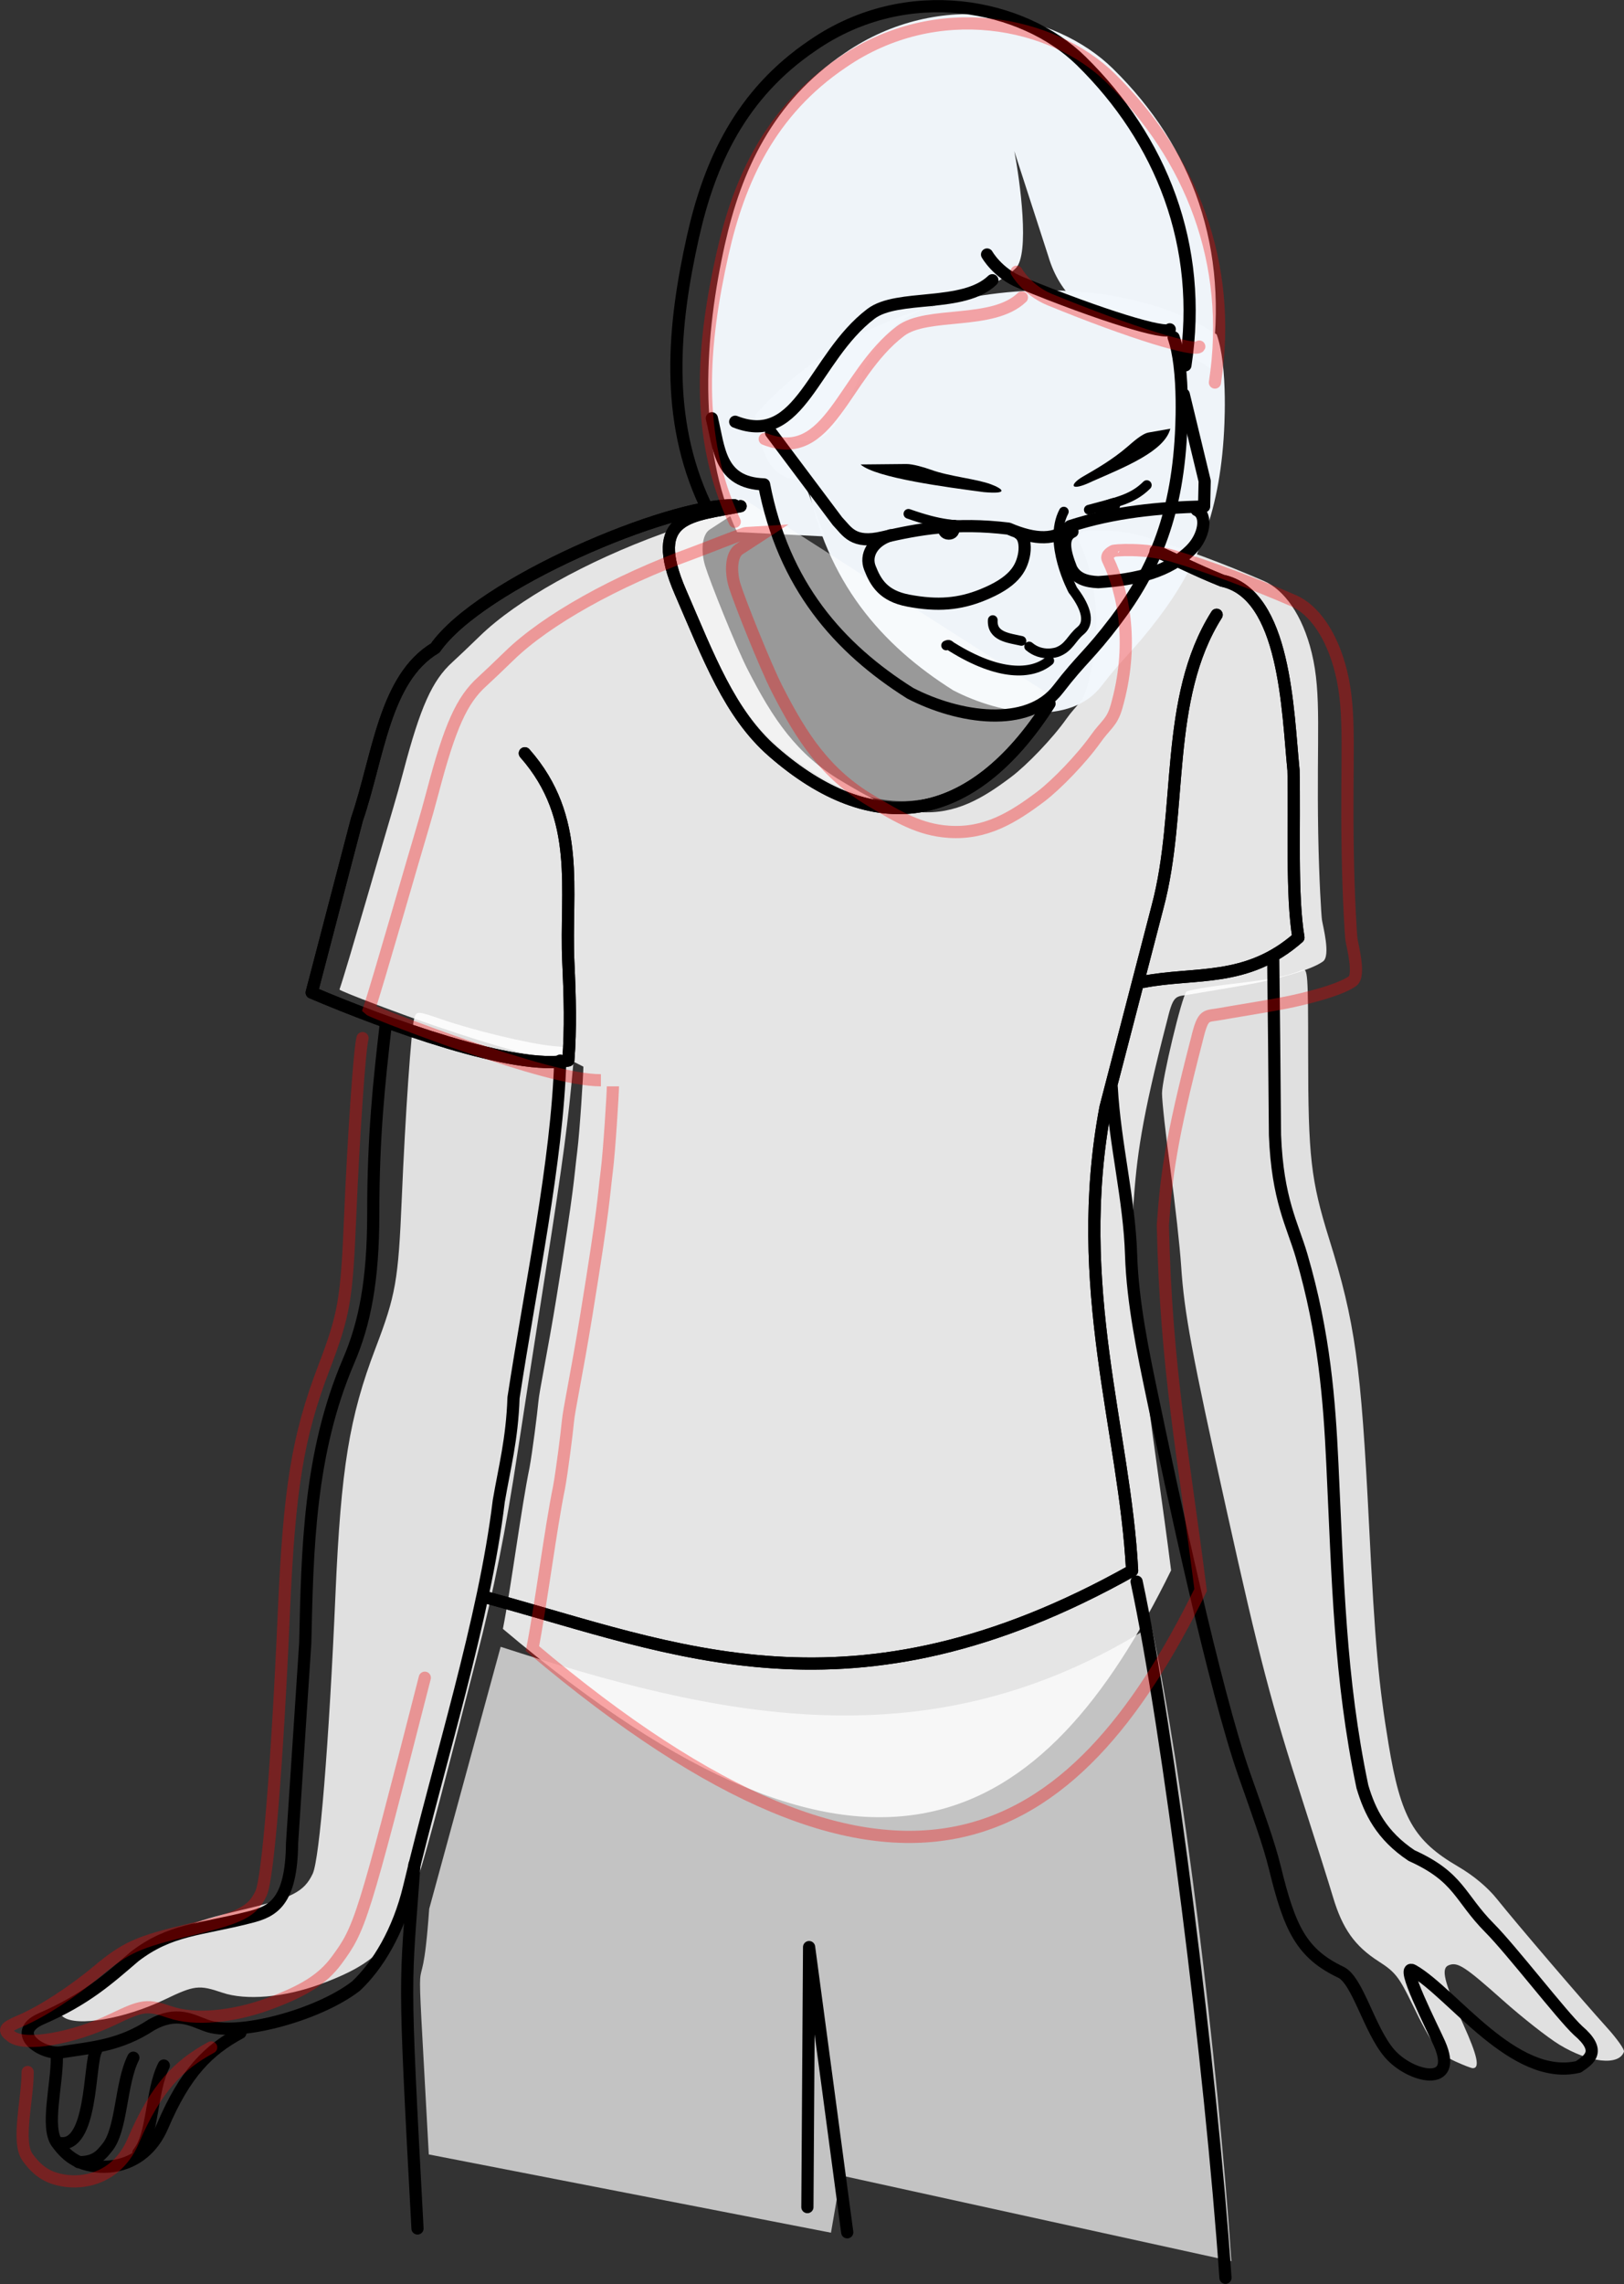 <?xml version="1.0" encoding="UTF-8" standalone="no"?>
<!-- Created with Inkscape (http://www.inkscape.org/) -->

<svg
   xmlns:dc="http://purl.org/dc/elements/1.1/"
   xmlns:cc="http://creativecommons.org/ns#"
   xmlns:rdf="http://www.w3.org/1999/02/22-rdf-syntax-ns#"
   xmlns:svg="http://www.w3.org/2000/svg"
   xmlns="http://www.w3.org/2000/svg"
   xmlns:sodipodi="http://sodipodi.sourceforge.net/DTD/sodipodi-0.dtd"
   xmlns:inkscape="http://www.inkscape.org/namespaces/inkscape"
   width="1333.434"
   height="1874.801"
   viewBox="0 0 1333.433 1874.801"
   id="customer"
   version="1.1"
   inkscape:version="0.91 r13725"
   sodipodi:docname="customer.svg">
  <rect x="0" y="0" width="1333.433" height="1874.801" fill="#333333" stroke="none"/>
  <defs
     id="defs4988">
    <marker
       inkscape:stockid="Arrow1Lstart"
       orient="auto"
       refY="0"
       refX="0"
       id="Arrow1Lstart"
       style="overflow:visible"
       inkscape:isstock="true">
      <path
         id="path6444"
         d="M 0,0 5,-5 -12.5,0 5,5 0,0 Z"
         style="fill:#000000;fill-opacity:0.35;fill-rule:evenodd;stroke:none;stroke-width:1pt;stroke-opacity:1"
         transform="matrix(0.8,0,0,0.8,10,0)"
         inkscape:connector-curvature="0" />
    </marker>
  </defs>
  <sodipodi:namedview
     id="base"
     pagecolor="#ffffff"
     bordercolor="#666666"
     borderopacity="1.0"
     inkscape:pageopacity="0.0"
     inkscape:pageshadow="2"
     inkscape:zoom="0.175"
     inkscape:cx="-17.37775"
     inkscape:cy="499.88111"
     inkscape:document-units="px"
     inkscape:current-layer="customer"
     showgrid="false"
     inkscape:window-width="1387"
     inkscape:window-height="789"
     inkscape:window-x="46"
     inkscape:window-y="0"
     inkscape:window-maximized="0"
     fit-margin-top="0"
     fit-margin-left="0"
     fit-margin-right="0"
     fit-margin-bottom="0"
     units="px" />
  <g
     inkscape:groupmode="layer"
     id="layer16"
     inkscape:label="fun fill"
     style="display:inline"
     transform="translate(-989.211,-869.184)"
     class="shape-fill">
    <path
       sodipodi:nodetypes="cscsssssscssssscsssssssscsssccccccssc"
       inkscape:connector-curvature="0"
       id="path4927"
       d="m 1458.374,1739.761 c -23.499,-0.012 -63.387,-12.031 -111.575,-28.375 -27.302,-9.26 -76.999,-28.077 -78.853,-29.917 6.912,-20.224 36.456,-123.834 44.24,-149.56 2.021,-6.679 5.704,-19.857 8.184,-29.286 14.001,-53.222 23.724,-74.912 40.308,-89.921 4.152,-3.757 14.299,-13.404 22.549,-21.436 30.153,-29.357 87.178,-61.299 150.259,-84.165 9.721,-3.524 41.582,-16.343 43.779,-16.472 l 16.508,-0.974 -21.832,14.198 c -6.705,4.36 -7.243,18.526 -3.696,30.009 3.89,12.594 24.975,65.546 34.814,84.82 20.669,40.492 40.158,69.668 76.898,91.523 22.568,13.425 39.929,23.955 63.985,25.588 30.177,2.05 52.406,-11.429 75.454,-28.78 13.004,-9.798 33.925,-31.541 45.361,-47.697 8.218,-11.61 13.196,-13.086 16.9,-25.98 14.351,-49.949 6.609,-92.608 -7.105,-121.034 -2.031,-4.209 4.389,-6.798 4.389,-6.987 0,-0.57 26.036,-2.823 49.305,4.105 29.414,8.757 68.331,23.396 99.011,36.795 16.22,7.083 31.419,27.624 39.009,58.982 8.287,34.238 3.913,67.278 5.304,147.967 0.643,37.322 2.576,67.903 3.061,71.046 0.851,5.518 7.291,29.502 0.878,34.15 -10.807,7.833 -41.165,14.981 -54.24,17.572 -16.291,3.229 -46.503,7.958 -53.421,9.29 -12.964,2.497 -14.77,-1.308 -20.141,20.892 -21.704,83.643 -25.144,112.965 -27.942,152.671 2.598,118.336 17.227,190.076 31.003,299.408 -104.144,212.418 -248.051,302 -548.631,48.051 6.705,-34.086 15.269,-100.631 21.83,-132.156 2.381,-12.944 6.453,-44.837 7.301,-54.286 0.849,-9.448 7.601,-40.893 15.004,-86.465 15.071,-92.77 13.938,-95.393 16.939,-119.286 2.093,-16.665 4.994,-63.518 5.009,-69.304"
       style="display:inline;fill:#ffffff;fill-opacity:0.875;stroke:none;stroke-width:1px;stroke-linecap:butt;stroke-linejoin:miter;stroke-opacity:1" />
    <path
       inkscape:connector-curvature="0"
       id="path4929"
       d="m 1041.12,2524.755 c -7.289,-5.533 -6.383,-7.062 7.792,-13.138 17.299,-7.415 42.24,-23.571 62.671,-40.595 23.369,-19.472 33.42,-23.991 75.438,-33.915 42.015,-9.924 51.835,-14.9 58.938,-29.868 5.66,-11.928 13.347,-106.343 18.72,-229.935 4.468,-102.788 11.37,-145.105 32.853,-201.429 16.645,-43.638 18.726,-55.498 21.561,-122.857 2.853,-67.789 7.828,-139.792 10.217,-147.857 1.855,-6.261 2.31,-6.245 22.791,0.826 26.827,9.262 71.744,20.024 91.129,21.834 l 17.818,1.664 -1.145,13.195 c -4.02,46.326 -8.313,78.588 -22.477,168.909 -8.748,55.786 -19.122,122.643 -23.053,148.571 -10.034,66.174 -19.522,113.705 -33.937,170 -51.176,199.856 -52.99,205.665 -72.499,232.098 -11.148,15.104 -26.559,24.941 -56.002,35.747 -29.408,10.793 -60.793,13.462 -80.267,6.826 -19.066,-6.496 -22.847,-6.047 -47.056,5.597 -33.082,15.911 -72.494,22.674 -83.491,14.327 z"
       style="display:inline;fill:#ffffff;fill-opacity:0.846;stroke:none;stroke-width:5;stroke-linecap:round;stroke-linejoin:round;stroke-miterlimit:4;stroke-dasharray:none;stroke-opacity:0.988" />
    <path
       inkscape:connector-curvature="0"
       id="path4931"
       d="m 2184.456,2561.452 c -13.916,-6.32 -19.291,-13.424 -35.624,-47.08 -10.913,-22.488 -14.057,-26.494 -27.576,-35.142 -19.654,-12.573 -29.787,-26.833 -37.544,-52.834 -3.433,-11.51 -14.527,-46.642 -24.653,-78.071 -26.15,-81.167 -35.592,-117.22 -62.85,-240 -28.423,-128.024 -34.667,-161.607 -37.19,-200 -1.032,-15.714 -4.989,-51.34 -8.793,-79.168 -3.804,-27.828 -6.916,-55.957 -6.916,-62.509 0,-11.539 16.133,-78.912 19.971,-83.401 1.044,-1.222 17.871,-4.101 37.392,-6.398 33.005,-3.884 45,-6.255 57.636,-11.389 4.683,-1.903 5,2.505 5,69.496 0,83.471 2.232,103.073 17.203,151.057 21.351,68.435 26.187,102.998 32.759,234.108 4.95,98.755 7.831,131.171 16.08,180.923 10.001,60.321 20.65,79.016 57.15,100.333 12.657,7.392 24.248,17.091 31.913,26.703 15.306,19.194 70.201,83.35 90.075,105.272 8.349,9.21 14.701,18.182 14.116,19.94 -3.958,11.875 -28.631,9.177 -53.141,-5.811 -9.52,-5.822 -30.304,-22.156 -46.187,-36.299 -31.337,-27.904 -37.16,-31.689 -44.445,-28.894 -6.704,2.573 -4.087,13.347 11.743,48.35 11.774,26.034 14.008,36.369 7.823,36.195 -1.228,-0.035 -7.503,-2.456 -13.944,-5.381 z"
       style="display:inline;fill:#ffffff;fill-opacity:0.847;stroke:none;stroke-width:5;stroke-linecap:round;stroke-linejoin:round;stroke-miterlimit:4;stroke-dasharray:none;stroke-opacity:0.988" />
    <path
       sodipodi:nodetypes="csscccscsccc"
       inkscape:connector-curvature="0"
       id="path4864"
       d="m 1822.017,993.234 c 4.679,24.073 12.943,84.89 1.11,96.245 -24.055,23.084 -72.765,27.097 -94.681,43.755 -47.386,36.016 -39.568,115.745 -93.246,94.632 l 31.389,81.67 -72.184,-3.589 c -33.247,-70.841 -26.509,-162.585 -10,-236.162 13.514,-60.23 38.894,-116.953 98.571,-157.143 77.599,-53.297 172.631,-33.614 220,12.857 65.77,64.524 95.743,147.807 80.714,246.429 -44.575,-30.752 -114.26,-26.736 -133.694,-92.3 z"
       style="display:inline;fill:#f1f7fc;fill-opacity:0.984;fill-rule:evenodd;stroke:none;stroke-width:10;stroke-linecap:round;stroke-linejoin:round;stroke-miterlimit:4;stroke-dasharray:none;stroke-opacity:1" />
    <path
       style="display:inline;fill:#f1f7fc;fill-opacity:0.984;fill-rule:evenodd;stroke:none;stroke-width:10;stroke-linecap:round;stroke-linejoin:round;stroke-miterlimit:4;stroke-dasharray:none;stroke-opacity:1"
       d="m 1609.068,1210.152 c 6.067,24.424 6.021,52.996 42.857,54.286 15.915,82.733 61.119,134.347 120,171.429 40,20.722 96.539,29.078 121.515,-3.377 19.598,-25.466 25.244,-27.413 46.913,-55.959 32.67,-43.04 51.491,-88.822 54.214,-160.023 0.374,-9.78 0.867,-31.002 -1.512,-50.255 -1.015,-8.217 -2.553,-16.077 -4.847,-22.535 -90.795,-59.881 -277.002,-50.472 -379.14,66.435 z"
       id="path4966"
       inkscape:connector-curvature="0"
       sodipodi:nodetypes="cccsssscc" />
    <path
       sodipodi:nodetypes="csscc"
       inkscape:connector-curvature="0"
       id="path4969"
       d="m 1600.139,1278.948 c -39.333,8.22 -77.129,6.577 -49.286,70.714 23.124,53.267 40.275,99.729 75.714,130.714 82.182,71.853 162.84,61.36 227.143,-39.286 z"
       style="display:inline;fill:#ffffff;fill-opacity:0.502;fill-rule:evenodd;stroke:none;stroke-width:10;stroke-linecap:round;stroke-linejoin:round;stroke-miterlimit:4;stroke-dasharray:none;stroke-opacity:1" />
    <path
       style="display:inline;fill:#ffffff;fill-opacity:0.705;fill-rule:evenodd;stroke:none;stroke-width:1px;stroke-linecap:butt;stroke-linejoin:miter;stroke-opacity:1"
       d="m 1341.274,2637.646 c -11.886,-220.43 -7.056,-96.914 0.347,-201.614 l 58.673,-215.08 c 175.376,56.826 351.414,98.424 534.286,-17.143 26.097,121.517 53.916,349.865 65.714,521.429 l -320.667,-70.36 -8.123,47.017 z"
       id="path4997"
       inkscape:connector-curvature="0"
       sodipodi:nodetypes="cccccccc" />
  </g>
  <g
     inkscape:groupmode="layer"
     id="layer17"
     inkscape:label="line drawing"
     style="display:inline"
     transform="translate(-989.211,-869.184)"
     class="outline">
    <g
       id="g4804"
       style="display:inline"
       transform="translate(48.136,261.172)">
      <path
         style="fill:none;fill-rule:evenodd;stroke:#000000;stroke-width:10;stroke-linecap:round;stroke-linejoin:round;stroke-miterlimit:4;stroke-dasharray:none;stroke-opacity:1"
         d="m 1257.651,1450.316 c -5.182,44.828 -10.132,90.254 -10.101,153.543 0.027,55.479 -7.059,90.578 -20.203,121.218 -32.568,75.918 -33.89,155.192 -35.651,231.866 l -10.816,164.114 c -0.491,48.966 -16.289,55.973 -34.345,60.609 -41.387,10.627 -65.603,9.778 -94.954,32.325 -21.814,18.73 -40.118,35.255 -76.302,50.977 -27.298,11.861 0.887,30.083 15.816,27.692 26.223,-4.199 48.161,-5.311 74.384,-22.57 20.624,-11.533 32.842,-3.791 44.692,0.469 24.519,9.582 91.477,-7.712 123.239,-32.325 17.751,-16.704 34.871,-44.75 43.61,-81.302 25.364,-106.092 61.71,-219.047 73.568,-316.698 4.616,-27.134 10.986,-50.758 12.122,-84.853 14.182,-93.013 35.792,-193.598 38.386,-276.782"
         id="path4806"
         inkscape:connector-curvature="0"
         sodipodi:nodetypes="cssccscsscccsccc" />
      <path
         style="fill:none;fill-rule:evenodd;stroke:#000000;stroke-width:10;stroke-linecap:round;stroke-linejoin:round;stroke-miterlimit:4;stroke-dasharray:none;stroke-opacity:1"
         d="m 1986.512,1395.767 c 0.476,43.724 0.952,80.714 1.429,144.033 2.063,53.064 14.36,73.398 21.856,99.055 18.782,64.288 22.803,119.225 25.242,170.33 4.578,95.909 5.949,176.109 24.674,265.404 6.047,20.34 15.497,40 40.406,56.569 39.404,17.8 39.057,34.277 64.064,59.444 18.071,18.187 59.42,71.945 72.594,84.171 19.693,16.826 9.28,23.751 0.275,29.814 -52.845,12.39 -103.328,-60.574 -135.715,-79.091 -11.626,-6.648 16.15,47.427 21.628,59.873 16.357,37.159 -23.874,28.013 -40.974,8.191 -16.651,-19.3 -26.02,-59.86 -39.899,-66.611 -32.361,-15.363 -42.096,-35.929 -54.212,-85.715 -4.817,-19.794 -13.972,-44.789 -25.172,-76.679 -24.28,-69.137 -59.375,-233.112 -75.558,-310.581 -7.195,-34.442 -16.144,-76.675 -17.346,-115.77 -1.407,-45.79 -13.257,-90.428 -15.917,-137.626"
         id="path4814"
         inkscape:connector-curvature="0"
         sodipodi:nodetypes="ccssccsccssscssssc" />
      <g
         id="g4816">
        <path
           sodipodi:nodetypes="cccccsc"
           inkscape:connector-curvature="0"
           id="path4818"
           d="m 1544.146,1022.776 c -53.908,-1.129 -208.835,64.241 -245.714,117.143 -41.85,25.024 -46.742,89.647 -64.286,140.714 l -37.143,142.143 c 60.952,25.941 167.619,64.79 210.714,55.714 2.031,-26.135 1.311,-52.38 0,-80.714 -2.738,-59.179 11.351,-118.074 -35.714,-171.429"
           style="fill:none;fill-rule:evenodd;stroke:#000000;stroke-width:10;stroke-linecap:round;stroke-linejoin:round;stroke-miterlimit:4;stroke-dasharray:none;stroke-opacity:1" />
        <path
           sodipodi:nodetypes="ccccc"
           inkscape:connector-curvature="0"
           id="path4820"
           d="m 1890.007,1060.397 c 17.335,7.234 31.772,15.105 54.548,24.244 52.209,11.005 53.723,107.224 58.589,155.564 1.017,46.619 -1.752,102.701 4.041,137.381 -42.426,37.4 -84.853,28.102 -127.279,36.365"
           style="fill:none;fill-rule:evenodd;stroke:#000000;stroke-width:10;stroke-linecap:round;stroke-linejoin:round;stroke-miterlimit:4;stroke-dasharray:none;stroke-opacity:1" />
        <path
           sodipodi:nodetypes="csccc"
           inkscape:connector-curvature="0"
           id="path4822"
           d="m 1940.033,1112.644 c -43.631,69.024 -27.407,161.17 -48.571,240 l -42.684,164.387 c -27.846,147.74 16.119,266.096 21.847,380.262 -230.818,129.454 -376.198,63.798 -527.908,22.624"
           style="fill:none;fill-rule:evenodd;stroke:#000000;stroke-width:10;stroke-linecap:round;stroke-linejoin:round;stroke-miterlimit:4;stroke-dasharray:none;stroke-opacity:1" />
        <path
           sodipodi:nodetypes="cssc"
           inkscape:connector-curvature="0"
           id="path4824"
           d="m 1549.146,1023.49 c -39.333,8.22 -77.129,6.577 -49.286,70.714 23.124,53.267 40.275,99.729 75.714,130.714 82.182,71.853 162.84,61.36 227.143,-39.286"
           style="fill:none;fill-rule:evenodd;stroke:#000000;stroke-width:10;stroke-linecap:round;stroke-linejoin:round;stroke-miterlimit:4;stroke-dasharray:none;stroke-opacity:1" />
      </g>
      <g
         id="g4826">
        <path
           style="fill:none;fill-rule:evenodd;stroke:#000000;stroke-width:10;stroke-linecap:round;stroke-linejoin:round;stroke-miterlimit:4;stroke-dasharray:none;stroke-opacity:1"
           d="m 1544.146,1022.776 c -53.908,-1.129 -208.835,64.241 -245.714,117.143 -41.85,25.024 -46.742,89.647 -64.286,140.714 l -37.143,142.143 c 60.952,25.941 167.619,64.79 210.714,55.714 2.031,-26.135 1.311,-52.38 0,-80.714 -2.738,-59.179 11.351,-118.074 -35.714,-171.429"
           id="path4828"
           inkscape:connector-curvature="0"
           sodipodi:nodetypes="cccccsc" />
        <path
           style="fill:none;fill-rule:evenodd;stroke:#000000;stroke-width:10;stroke-linecap:round;stroke-linejoin:round;stroke-miterlimit:4;stroke-dasharray:none;stroke-opacity:1"
           d="m 1890.007,1060.397 c 17.335,7.234 31.772,15.105 54.548,24.244 52.209,11.005 53.723,107.224 58.589,155.564 1.017,46.619 -1.752,102.701 4.041,137.381 -42.426,37.4 -84.853,28.102 -127.279,36.365"
           id="path4830"
           inkscape:connector-curvature="0"
           sodipodi:nodetypes="ccccc" />
        <path
           style="fill:none;fill-rule:evenodd;stroke:#000000;stroke-width:10;stroke-linecap:round;stroke-linejoin:round;stroke-miterlimit:4;stroke-dasharray:none;stroke-opacity:1"
           d="m 1940.033,1112.644 c -43.631,69.024 -27.407,161.17 -48.571,240 l -42.684,164.387 c -27.846,147.74 16.119,266.096 21.847,380.262 -230.818,129.454 -376.198,63.798 -527.908,22.624"
           id="path4832"
           inkscape:connector-curvature="0"
           sodipodi:nodetypes="csccc" />
        <path
           style="fill:none;fill-rule:evenodd;stroke:#000000;stroke-width:10;stroke-linecap:round;stroke-linejoin:round;stroke-miterlimit:4;stroke-dasharray:none;stroke-opacity:1"
           d="m 1549.146,1023.49 c -39.333,8.22 -77.129,6.577 -49.286,70.714 23.124,53.267 40.275,99.729 75.714,130.714 82.182,71.853 162.84,61.36 227.143,-39.286"
           id="path4834"
           inkscape:connector-curvature="0"
           sodipodi:nodetypes="cssc" />
      </g>
    </g>
    <g
       id="g4836"
       style="display:inline"
       transform="translate(48.136,261.172)">
      <path
         style="fill:none;fill-rule:evenodd;stroke:#000000;stroke-width:10;stroke-linecap:round;stroke-linejoin:round;stroke-miterlimit:4;stroke-dasharray:none;stroke-opacity:1"
         d="m 987.767,2296.823 c 0.13,22.425 -9.344,57.258 -0.021,70.098 4.794,6.603 11.307,13.782 22.138,17.206 8.525,2.695 18.593,3.389 28.45,1.087 14.273,-3.333 28.102,-12.948 36.163,-31.865 18.741,-43.984 37.754,-62.594 63.956,-76.73"
         id="path4838"
         inkscape:connector-curvature="0"
         sodipodi:nodetypes="cssssc" />
      <path
         style="fill:none;fill-rule:evenodd;stroke:#000000;stroke-width:10;stroke-linecap:round;stroke-linejoin:round;stroke-miterlimit:4;stroke-dasharray:none;stroke-opacity:1"
         d="m 989.86,2367.061 c 27.143,4.673 24.286,-64.668 30,-75.714"
         id="path4840"
         inkscape:connector-curvature="0"
         sodipodi:nodetypes="cc" />
      <path
         style="fill:none;fill-rule:evenodd;stroke:#000000;stroke-width:10;stroke-linecap:round;stroke-linejoin:round;stroke-miterlimit:4;stroke-dasharray:none;stroke-opacity:1"
         d="m 1005.574,2382.776 c 14.591,0.402 19.36,-7.03 23.4,-11.838 12.374,-14.728 10.894,-52.607 21.6,-73.877"
         id="path4842"
         inkscape:connector-curvature="0"
         sodipodi:nodetypes="csc" />
      <path
         sodipodi:nodetypes="cc"
         inkscape:connector-curvature="0"
         id="path4844"
         d="m 1054.688,2375.224 c 12.374,-14.728 10.18,-50.465 20.886,-71.734"
         style="fill:none;fill-rule:evenodd;stroke:#000000;stroke-width:10;stroke-linecap:round;stroke-linejoin:round;stroke-miterlimit:4;stroke-dasharray:none;stroke-opacity:1" />
    </g>
    <path
       transform="translate(1610.854,1348.427)"
       sodipodi:nodetypes="cccssssc"
       inkscape:connector-curvature="0"
       id="path4846"
       d="m -37.143,-135.907 c 6.067,24.424 6.021,52.996 42.857,54.286 C 21.629,1.112 66.833,52.725 125.714,89.807 c 40,20.722 96.539,29.078 121.515,-3.377 19.598,-25.466 25.244,-27.413 46.913,-55.959 32.67,-43.04 51.491,-88.822 54.214,-160.023 0.374,-9.78 0.867,-31.002 -1.512,-50.255 -1.015,-8.218 -2.553,-16.077 -4.847,-22.535"
       style="display:inline;fill:none;fill-rule:evenodd;stroke:#000000;stroke-width:10;stroke-linecap:round;stroke-linejoin:round;stroke-miterlimit:4;stroke-dasharray:none;stroke-opacity:1" />
    <g
       transform="translate(1610.854,1348.427)"
       style="display:inline"
       id="g4848">
      <path
         style="fill:none;fill-rule:evenodd;stroke:#000000;stroke-width:10;stroke-linecap:round;stroke-linejoin:round;stroke-miterlimit:4;stroke-dasharray:none;stroke-opacity:1"
         d="m -42.612,-65.071 c -33.247,-70.84 -26.509,-146.423 -10,-220 13.514,-60.23 38.894,-116.953 98.571,-157.143 77.599,-53.297 172.631,-33.614 220,12.857 65.77,64.524 100.743,151.379 85.714,250"
         id="path4850"
         inkscape:connector-curvature="0"
         sodipodi:nodetypes="cscsc" />
      <path
         style="fill:none;fill-rule:evenodd;stroke:#000000;stroke-width:10;stroke-linecap:round;stroke-linejoin:round;stroke-miterlimit:4;stroke-dasharray:none;stroke-opacity:1"
         d="m -17.98,-133.05 c 53.678,21.113 64.043,-52.555 111.429,-88.571 21.917,-16.658 75.677,-4.509 99.732,-27.593"
         id="path4852"
         inkscape:connector-curvature="0"
         sodipodi:nodetypes="csc" />
      <path
         style="fill:none;fill-rule:evenodd;stroke:#000000;stroke-width:10;stroke-linecap:round;stroke-linejoin:round;stroke-miterlimit:4;stroke-dasharray:none;stroke-opacity:1"
         d="m 188.817,-270.337 c 0,0 8.504,15.199 27.143,22.857 67.184,27.605 120.394,43.486 122.857,38.571"
         id="path4854"
         inkscape:connector-curvature="0"
         sodipodi:nodetypes="csc" />
    </g>
    <path
       sodipodi:nodetypes="cc"
       inkscape:connector-curvature="0"
       id="path4856"
       d="m 1735.109,1290.968 c 26.886,9.424 37.388,9.546 62.623,10.398"
       style="display:inline;fill:none;fill-rule:evenodd;stroke:#000000;stroke-width:8;stroke-linecap:round;stroke-linejoin:round;stroke-miterlimit:4;stroke-dasharray:none;stroke-opacity:1" />
    <path
       sodipodi:nodetypes="cc"
       inkscape:connector-curvature="0"
       id="path4858"
       d="m 1883.234,1287.6 c 22.078,-6.147 35.566,-8.21 47.579,-20.218"
       style="display:inline;fill:none;fill-rule:evenodd;stroke:#000000;stroke-width:8;stroke-linecap:round;stroke-linejoin:round;stroke-miterlimit:4;stroke-dasharray:none;stroke-opacity:1" />
    <path
       sodipodi:nodetypes="ccscccc"
       inkscape:connector-curvature="0"
       id="path4860"
       d="m 1862.684,1289.158 c -13.397,25.556 7.432,64.462 7.432,64.462 8.822,11.42 15.643,25.535 6.317,33.246 -7.581,6.269 -9.466,14.045 -19.178,17.562 0,0 -12.391,4.463 -23.026,-4.558 m -6.349,-4.62 c -10.123,-2.351 -24.343,-3.353 -23.536,-17.054"
       style="display:inline;fill:none;fill-rule:evenodd;stroke:#000000;stroke-width:8;stroke-linecap:round;stroke-linejoin:round;stroke-miterlimit:4;stroke-dasharray:none;stroke-opacity:1" />
    <g
       style="display:inline;fill:#ffffff;fill-opacity:0.847"
       transform="translate(2668.16,1139.142)"
       id="g4862" />
    <path
       style="display:inline;fill:#000000;fill-opacity:1;fill-rule:evenodd;stroke:none;stroke-width:1px;stroke-linecap:butt;stroke-linejoin:miter;stroke-opacity:1"
       d="m 192.068,-81.677 c -12.022,-4.53 -33.934,-6.392 -49.272,-11.945 -5.42,-1.962 -14.898,-4.79 -20.339,-4.736 L 84.97,-97.985 c 12.455,11.045 71.05,18.706 101.146,22.699 21.158,1.889 15.598,-2.757 5.952,-6.391 z"
       id="path4868"
       inkscape:connector-curvature="0"
       sodipodi:nodetypes="sssccs"
       transform="translate(1610.854,1348.427)" />
    <path
       sodipodi:nodetypes="sssccs"
       inkscape:connector-curvature="0"
       id="path4870"
       d="m 267.698,-88.137 c 11.135,-6.407 24.036,-13.797 36.407,-24.431 4.371,-3.758 11.976,-10.704 17.336,-11.644 l 17.839,-3.128 c -4.697,18.458 -37.077,31.376 -63.749,43.067 -19.112,9.272 -19.404,2.794 -7.833,-3.864 z"
       style="display:inline;fill:#000000;fill-opacity:1;fill-rule:evenodd;stroke:none;stroke-width:1px;stroke-linecap:butt;stroke-linejoin:miter;stroke-opacity:1"
       transform="translate(1610.854,1348.427)" />
    <path
       sodipodi:nodetypes="cscc"
       inkscape:connector-curvature="0"
       id="path4872"
       d="m 161.624,-47.566 c 0,4.742 -1.504,6.313 -4.293,6.313 -2.789,-3e-6 -4.546,-2.076 -4.546,-6.819 5.764,0.719 8.839,0.505 8.839,0.505 z"
       style="display:inline;fill:none;fill-opacity:1;stroke:#000000;stroke-width:10;stroke-linecap:round;stroke-linejoin:round;stroke-miterlimit:4;stroke-dasharray:none;stroke-opacity:1"
       transform="translate(1610.854,1348.427)" />
    <path
       sodipodi:nodetypes="cscc"
       inkscape:connector-curvature="0"
       id="path4874"
       d="m 293.197,-65.496 c 0,1.395 -2.514,8.334 -5.303,8.334 -2.789,-1e-6 -5.051,-1.131 -5.051,-2.525 1.318,-3.605 10.354,-5.808 10.354,-5.808 z"
       style="display:inline;fill:none;fill-opacity:1;stroke:#000000;stroke-width:10;stroke-linecap:round;stroke-linejoin:round;stroke-miterlimit:4;stroke-dasharray:none;stroke-opacity:1"
       transform="translate(1610.854,1348.427)" />
    <path
       style="fill:none;fill-rule:evenodd;stroke:#000000;stroke-width:8;stroke-linecap:round;stroke-linejoin:round;stroke-miterlimit:4;stroke-dasharray:none;stroke-opacity:1"
       d="m 1766.071,1399.007 c 2.857,-1.267 2.143,-0.162 5,1.429 38.1,23.618 65.23,23.064 79.643,11.072"
       id="path4956"
       inkscape:connector-curvature="0"
       sodipodi:nodetypes="ccc" />
    <path
       style="fill:none;fill-rule:evenodd;stroke:#000000;stroke-width:10;stroke-linecap:round;stroke-linejoin:round;stroke-miterlimit:4;stroke-dasharray:none;stroke-opacity:1"
       d="m 1622.305,1224.305 54.548,72.731 c 7.961,8.183 12.697,19.095 37.376,13.132 29.094,-6.654 59.375,-12.336 103.035,-7.071 21.87,9.395 39.403,10.116 50.508,-2.02 35.92,-11.641 72.847,-15.232 110.107,-16.163 l 0.469,-20.846 -17.173,-71.129"
       id="path4958"
       inkscape:connector-curvature="0"
       sodipodi:nodetypes="cccccccc" />
    <path
       style="fill:none;fill-rule:evenodd;stroke:#000000;stroke-width:10;stroke-linecap:round;stroke-linejoin:round;stroke-miterlimit:4;stroke-dasharray:none;stroke-opacity:1"
       d="m 1720.552,1308.56 c -14.981,4.753 -21.152,16.462 -17.077,26.801 4.739,12.023 11.006,22.927 31.463,26.83 24.34,4.645 42.189,2.844 60.609,-4.546 26.025,-10.441 31.93,-21.48 34.284,-32.202 1.172,-5.339 1.574,-14.908 -4.077,-18.489"
       id="path4960"
       inkscape:connector-curvature="0"
       sodipodi:nodetypes="cssssc" />
    <path
       style="fill:none;fill-rule:evenodd;stroke:#000000;stroke-width:10;stroke-linecap:round;stroke-linejoin:round;stroke-miterlimit:4;stroke-dasharray:none;stroke-opacity:1"
       d="m 1869.792,1305.622 c -9.222,4.447 -6.463,16.519 -1.01,30.305 4.267,8.415 12.604,10.726 22.223,11.112 32.073,-2.124 57.948,-8.464 76.047,-26.621 11.09,-11.126 13.856,-28.408 4.759,-32.519"
       id="path4962"
       inkscape:connector-curvature="0"
       sodipodi:nodetypes="cccsc" />
    <path
       transform="translate(465.783,869.184)"
       style="display:inline;fill:none;fill-opacity:0.875;fill-rule:evenodd;stroke:#000000;stroke-width:10;stroke-linecap:round;stroke-linejoin:round;stroke-miterlimit:4;stroke-dasharray:none;stroke-opacity:1"
       d="m 866.226,1829.24 c -11.886,-220.43 -9.913,-194.057 -2.51,-298.757 m 592.959,-232.223 c 26.097,121.517 61.16,399.907 72.959,571.471 m -310.565,-37.345 -31.311,-234.123 -1.402,213.429"
       id="path4937"
       inkscape:connector-curvature="0"
       sodipodi:nodetypes="ccccccc" />
  </g>
  <g
     inkscape:groupmode="layer"
     id="layer18"
     inkscape:label="shake line"
     transform="translate(-989.211,-869.184)"
     class="shake-line">
    <path
       style="display:inline;fill:none;fill-opacity:0.875;stroke:#fa0000;stroke-width:10;stroke-linecap:butt;stroke-linejoin:miter;stroke-miterlimit:4;stroke-dasharray:none;stroke-opacity:0.337"
       d="m 1482.617,1755.923 c -23.499,-0.012 -63.387,-12.031 -111.575,-28.375 -27.302,-9.26 -76.999,-28.077 -78.853,-29.917 6.912,-20.224 36.456,-123.834 44.24,-149.56 2.021,-6.679 5.704,-19.857 8.184,-29.286 14.001,-53.222 23.724,-74.912 40.308,-89.921 4.152,-3.757 14.299,-13.404 22.549,-21.436 30.153,-29.357 87.178,-61.299 150.259,-84.165 9.721,-3.524 41.582,-16.343 43.779,-16.472 l 16.508,-0.974 -21.832,14.198 c -6.705,4.36 -7.243,18.526 -3.696,30.009 3.89,12.594 24.975,65.546 34.814,84.82 20.669,40.492 40.158,69.668 76.898,91.523 22.568,13.425 39.929,23.955 63.985,25.588 30.177,2.05 52.406,-11.429 75.454,-28.78 13.004,-9.798 33.925,-31.541 45.361,-47.697 8.218,-11.61 13.196,-13.086 16.9,-25.98 14.351,-49.949 6.609,-92.608 -7.105,-121.034 -2.031,-4.209 4.389,-6.798 4.389,-6.987 0,-0.57 26.036,-2.823 49.305,4.105 29.414,8.757 68.331,23.396 99.011,36.795 16.22,7.083 31.419,27.624 39.009,58.982 8.287,34.238 3.913,67.278 5.304,147.967 0.643,37.322 2.576,67.903 3.061,71.046 0.851,5.518 7.291,29.502 0.878,34.15 -10.807,7.833 -41.165,14.981 -54.24,17.572 -16.291,3.229 -46.503,7.958 -53.421,9.29 -12.964,2.497 -14.77,-1.308 -20.141,20.892 -21.704,83.643 -25.144,112.965 -27.942,152.671 2.598,118.336 17.227,190.076 31.003,299.408 -104.144,212.418 -248.051,302 -548.631,48.051 6.705,-34.086 15.269,-100.631 21.83,-132.156 2.381,-12.944 6.453,-44.837 7.301,-54.286 0.849,-9.448 7.601,-40.893 15.004,-86.465 15.071,-92.77 13.938,-95.393 16.939,-119.286 2.093,-16.665 4.994,-63.518 5.009,-69.304"
       id="path4972"
       inkscape:connector-curvature="0"
       sodipodi:nodetypes="cscsssssscssssscsssssssscsssccccccssc" />
    <g
       id="g4984"
       transform="translate(24.244,14.142)">
      <path
         transform="translate(1610.854,1348.427)"
         style="display:inline;fill:none;fill-rule:evenodd;stroke:#fa0000;stroke-width:10;stroke-linecap:round;stroke-linejoin:round;stroke-miterlimit:4;stroke-dasharray:none;stroke-opacity:0.337"
         d="m -42.612,-65.071 c -33.247,-70.84 -26.509,-146.423 -10,-220 13.514,-60.23 38.894,-116.953 98.571,-157.143 77.599,-53.297 172.631,-33.614 220,12.857 65.77,64.524 100.743,151.379 85.714,250"
         id="path4975"
         inkscape:connector-curvature="0"
         sodipodi:nodetypes="cscsc" />
      <path
         style="display:inline;fill:none;fill-rule:evenodd;stroke:#fa0000;stroke-width:10;stroke-linecap:round;stroke-linejoin:round;stroke-miterlimit:4;stroke-dasharray:none;stroke-opacity:0.337"
         d="m -17.98,-133.05 c 53.678,21.113 64.043,-52.555 111.429,-88.571 21.917,-16.658 75.677,-4.509 99.732,-27.593"
         id="path4977"
         inkscape:connector-curvature="0"
         sodipodi:nodetypes="csc"
         transform="translate(1610.854,1348.427)" />
      <path
         style="display:inline;fill:none;fill-rule:evenodd;stroke:#fa0000;stroke-width:10;stroke-linecap:round;stroke-linejoin:round;stroke-miterlimit:4;stroke-dasharray:none;stroke-opacity:0.337"
         d="m 188.817,-270.337 c 0,0 8.504,15.199 27.143,22.857 67.184,27.605 120.394,43.486 122.857,38.571"
         id="path4979"
         inkscape:connector-curvature="0"
         sodipodi:nodetypes="csc"
         transform="translate(1610.854,1348.427)" />
    </g>
    <path
       style="display:inline;fill:none;fill-opacity:0.846;stroke:#fa0000;stroke-width:10;stroke-linecap:round;stroke-linejoin:round;stroke-miterlimit:4;stroke-dasharray:none;stroke-opacity:0.337"
       d="m 1338.008,2246.323 c -51.176,199.856 -52.99,205.665 -72.499,232.098 -11.148,15.104 -26.559,24.941 -56.002,35.747 -29.408,10.793 -60.793,13.462 -80.267,6.826 -19.066,-6.496 -22.847,-6.047 -47.056,5.597 -33.082,15.911 -72.494,22.674 -83.491,14.327 -7.289,-5.533 -6.383,-7.062 7.792,-13.138 17.299,-7.415 42.24,-23.571 62.671,-40.595 23.369,-19.472 33.42,-23.991 75.438,-33.915 42.015,-9.924 51.835,-14.9 58.938,-29.868 5.66,-11.928 13.347,-106.343 18.72,-229.935 4.468,-102.788 11.37,-145.105 32.853,-201.429 16.645,-43.638 18.726,-55.498 21.561,-122.857 2.853,-67.789 7.828,-139.792 10.217,-147.857"
       id="path4989"
       inkscape:connector-curvature="0"
       sodipodi:nodetypes="cssssssssssssc" />
    <path
       sodipodi:nodetypes="cssssc"
       inkscape:connector-curvature="0"
       id="path4994"
       d="m 1011.904,2569.995 c 0.13,22.425 -9.344,57.258 -0.021,70.098 4.794,6.603 11.307,13.782 22.138,17.206 8.525,2.695 18.593,3.389 28.45,1.087 14.273,-3.333 28.102,-12.948 36.163,-31.865 18.741,-43.984 37.754,-62.594 63.956,-76.73"
       style="display:inline;fill:none;fill-rule:evenodd;stroke:#fa0000;stroke-width:10;stroke-linecap:round;stroke-linejoin:round;stroke-miterlimit:4;stroke-dasharray:none;stroke-opacity:0.337" />
  </g>
</svg>
